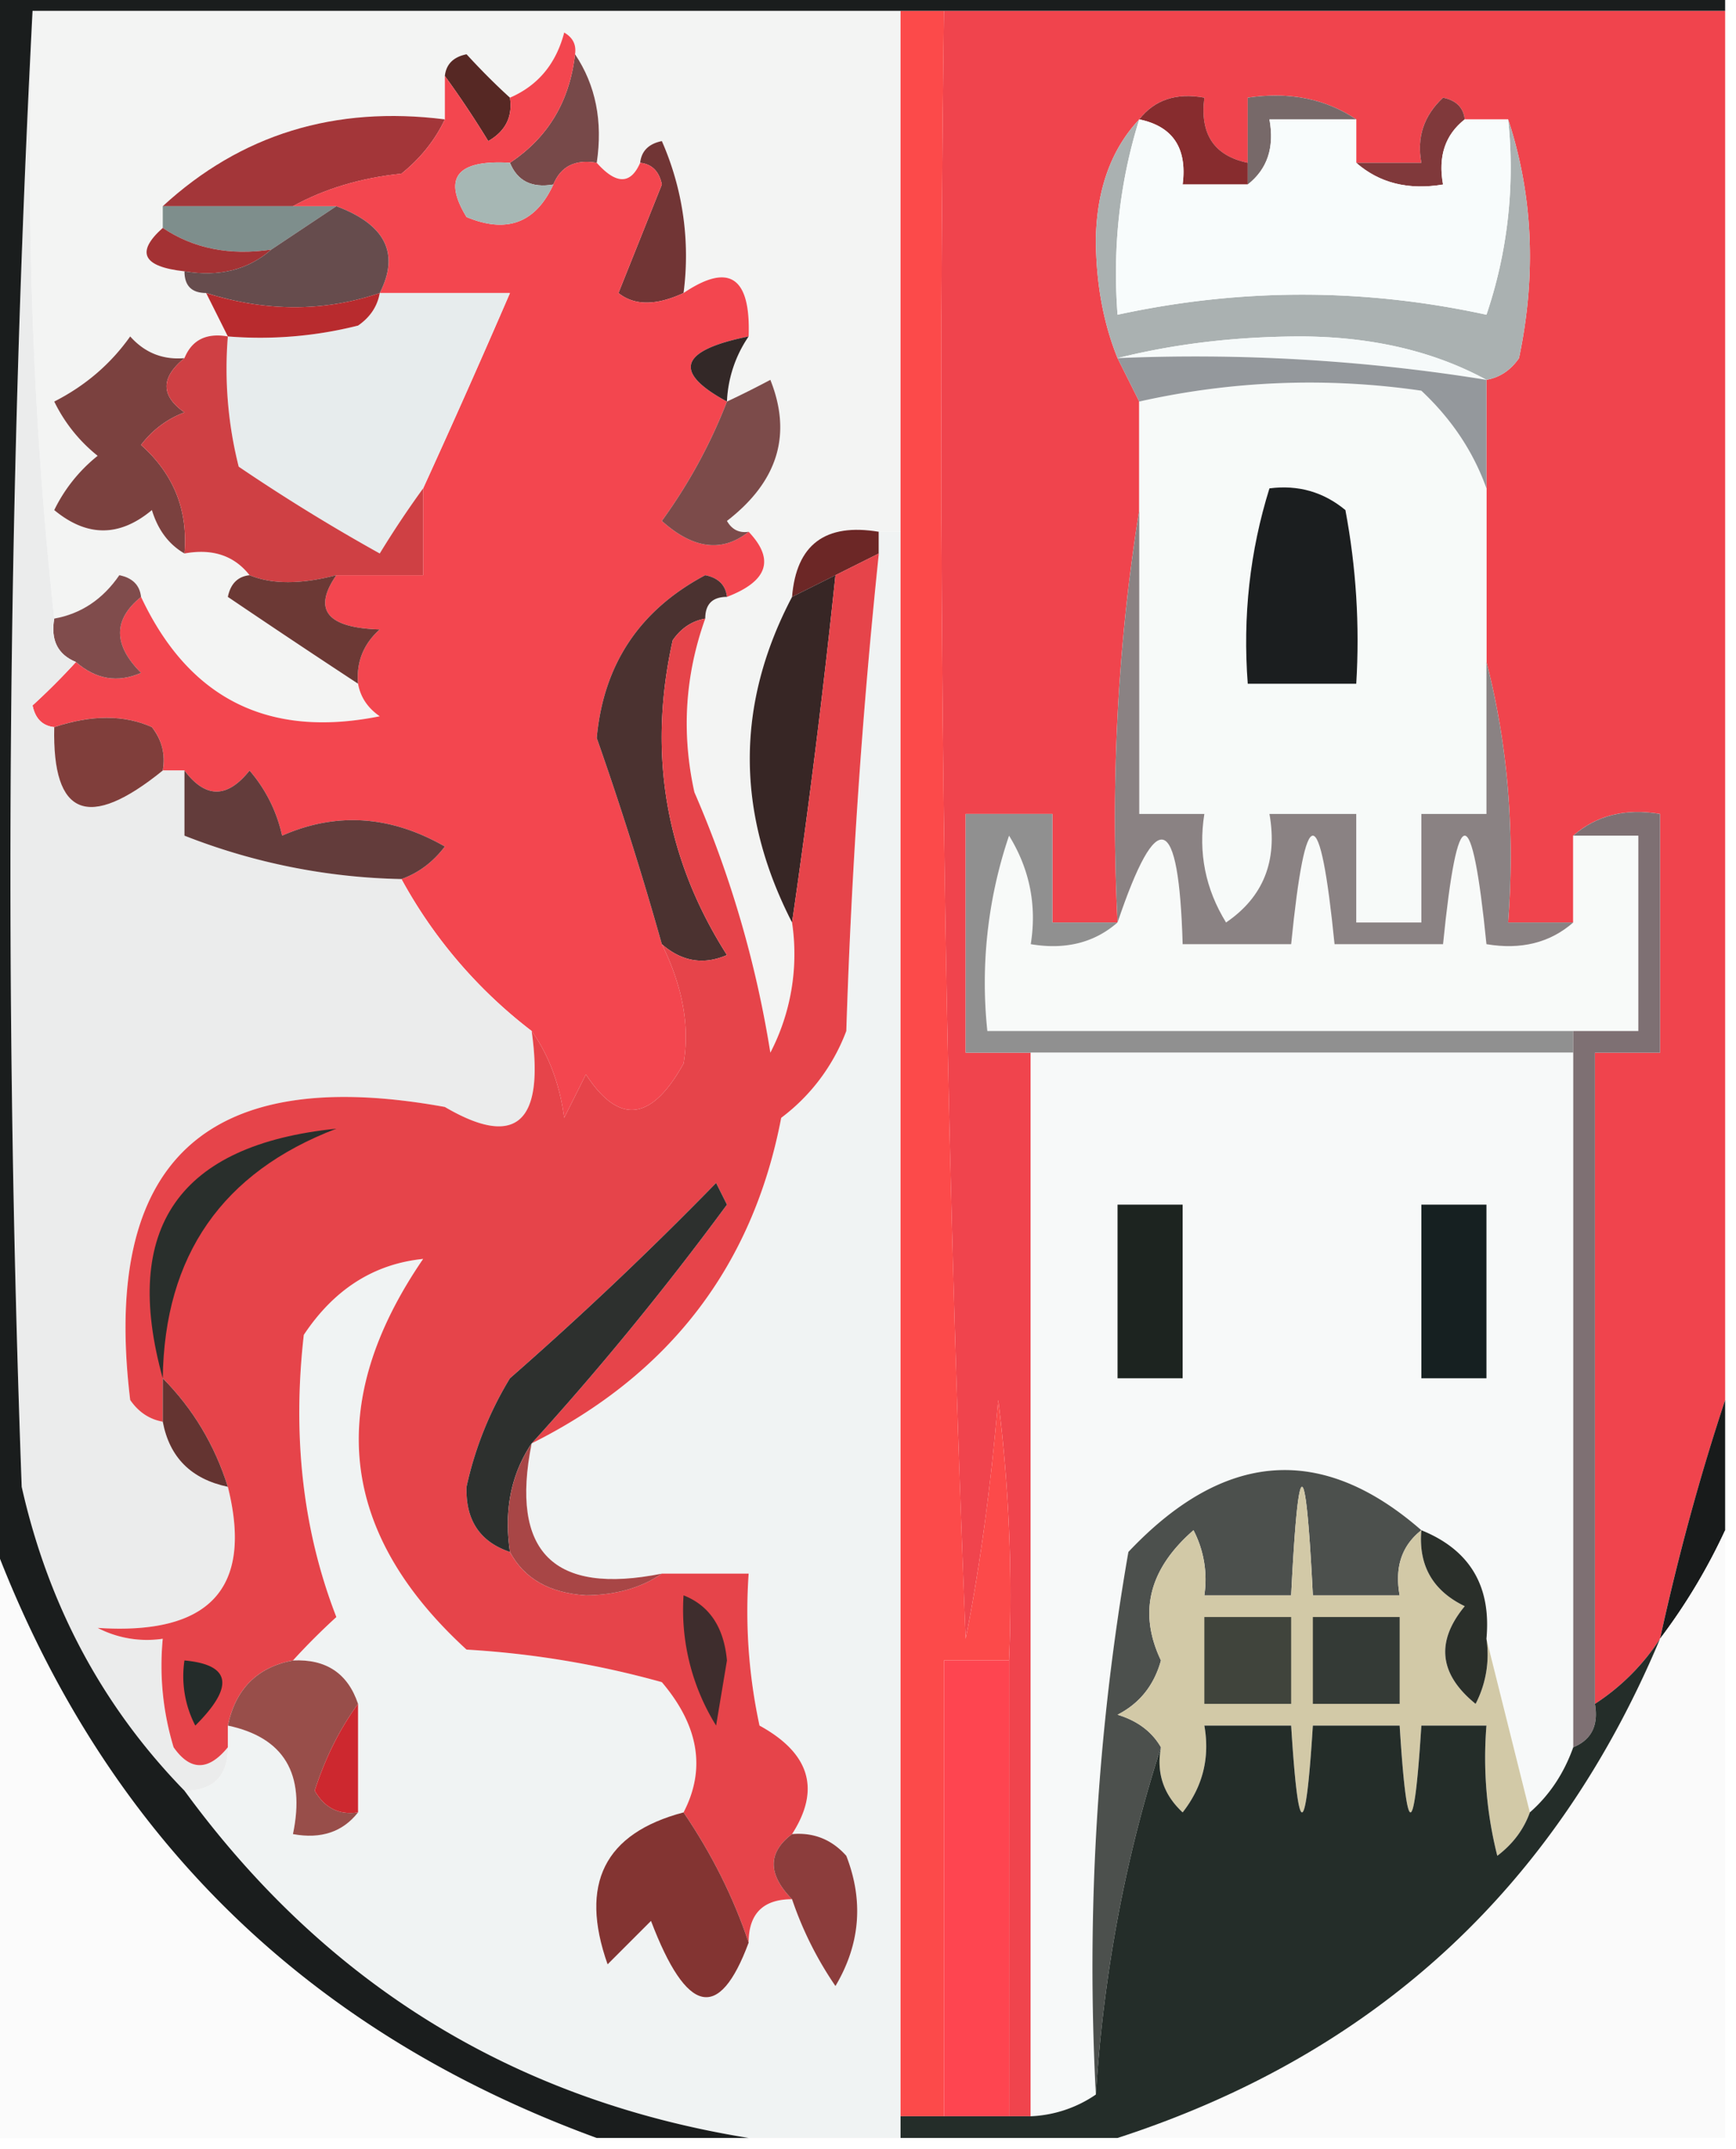 <svg xmlns="http://www.w3.org/2000/svg" width="80" height="99" style="shape-rendering:geometricPrecision;text-rendering:geometricPrecision;image-rendering:optimizeQuality;fill-rule:evenodd;clip-rule:evenodd"><path style="opacity:1" fill="#f3f4f3" d="M1.5.5h40v24h-1c-2.473-.412-3.806.588-4 3-2.597 4.94-2.597 9.94 0 15a9.864 9.864 0 0 1-1 6 49.73 49.73 0 0 0-3.5-12c-.602-2.72-.435-5.387.5-8 0-.667.333-1 1-1 1.882-.721 2.215-1.721 1-3-.438.065-.772-.101-1-.5 2.343-1.808 3.01-3.974 2-6.5-.684.363-1.35.696-2 1a5.728 5.728 0 0 1 1-3c.098-2.748-.902-3.414-3-2a13.117 13.117 0 0 0-1-7c-.607.124-.94.457-1 1-.438 1.006-1.104 1.006-2 0 .285-1.915-.049-3.581-1-5 .065-.438-.101-.772-.5-1-.377 1.442-1.21 2.442-2.5 3a30.958 30.958 0 0 1-2-2c-.607.124-.94.457-1 1v2c-5.07-.641-9.403.692-13 4v1c-1.257 1.123-.924 1.79 1 2 0 .667.333 1 1 1l1 2c-.992-.172-1.658.162-2 1-.996.086-1.83-.248-2.5-1-.9 1.27-2.066 2.27-3.5 3a7.253 7.253 0 0 0 2 2.5 7.253 7.253 0 0 0-2 2.5c1.506 1.247 3.006 1.247 4.5 0 .278.916.778 1.582 1.5 2 1.291-.237 2.291.096 3 1-.543.06-.876.393-1 1a494.79 494.79 0 0 0 6 4c.11.617.444 1.117 1 1.5-5.127 1.032-8.793-.801-11-5.5-.06-.543-.393-.876-1-1-.765 1.112-1.765 1.779-3 2-.994-9.152-1.327-18.485-1-28z"/><path style="opacity:1" fill="#f0444d" d="M43.5.5h36v64a108.754 108.754 0 0 0-3 11 10.174 10.174 0 0 1-3 3v-30h3v-11c-1.599-.268-2.932.066-4 1v4h-3c.317-4.202-.017-8.202-1-12v-13c.617-.11 1.117-.444 1.5-1 .81-3.857.643-7.524-.5-11h-2c-.06-.543-.393-.876-1-1-.886.825-1.219 1.825-1 3h-3v-2c-1.419-.951-3.085-1.284-5-1v3c-1.548-.321-2.215-1.321-2-3-1.291-.237-2.291.096-3 1-1.287 1.371-1.953 3.205-2 5.5.006 2.033.339 3.866 1 5.5l1 2v5c-.99 6.145-1.324 12.478-1 19h-3v-5h-4v11h3v49h-1v-21a72.444 72.444 0 0 0-.5-12c-.351 4.087-.851 7.754-1.5 11-1-24.991-1.333-49.991-1-75z"/><path style="opacity:1" fill="#774949" d="M26.5 2.5c.951 1.419 1.285 3.085 1 5-.992-.172-1.658.162-2 1-.992.172-1.658-.162-2-1 1.75-1.16 2.75-2.826 3-5z"/><path style="opacity:1" fill="#562824" d="M20.5 3.5c.06-.543.393-.876 1-1 .682.743 1.349 1.41 2 2 .13.876-.203 1.543-1 2a44.273 44.273 0 0 0-2-3z"/><path style="opacity:1" fill="#872c2e" d="M52.5 5.5c.709-.904 1.709-1.237 3-1-.215 1.679.452 2.679 2 3v1h-3c.215-1.679-.452-2.679-2-3z"/><path style="opacity:1" fill="#776969" d="M62.5 5.5h-4c.237 1.291-.096 2.291-1 3v-4c1.915-.284 3.581.049 5 1z"/><path style="opacity:1" fill="#80393b" d="M67.5 5.5c-.904.709-1.237 1.709-1 3-1.599.268-2.932-.066-4-1h3c-.219-1.175.114-2.175 1-3 .607.124.94.457 1 1z"/><path style="opacity:1" fill="#a33639" d="M20.5 5.5c-.453.958-1.12 1.792-2 2.5-1.882.198-3.548.698-5 1.5h-6c3.597-3.308 7.93-4.641 13-4z"/><path style="opacity:1" fill="#713535" d="M29.5 7.5c.06-.543.393-.876 1-1a13.117 13.117 0 0 1 1 7c-1.267.587-2.267.587-3 0l2-5c-.124-.607-.457-.94-1-1z"/><path style="opacity:1" fill="#7e8e8c" d="M7.5 9.5h8l-3 2c-1.915.284-3.581-.049-5-1v-1z"/><path style="opacity:1" fill="#f3464f" d="M26.5 2.5c-.25 2.174-1.25 3.84-3 5-2.442-.146-3.11.687-2 2.5 1.852.773 3.186.273 4-1.5.342-.838 1.008-1.172 2-1 .896 1.006 1.562 1.006 2 0 .543.06.876.393 1 1l-2 5c.733.587 1.733.587 3 0 2.098-1.414 3.098-.748 3 2-3.182.64-3.515 1.64-1 3a24.282 24.282 0 0 1-3 5.5c1.446 1.298 2.779 1.465 4 .5 1.215 1.279.882 2.279-1 3-.06-.543-.393-.876-1-1-3.024 1.607-4.69 4.107-5 7.5a157.339 157.339 0 0 1 3 9.5c.962 1.953 1.295 3.786 1 5.5-1.48 2.668-2.98 2.834-4.5.5l-1 2c-.21-1.558-.71-2.892-1.5-4a22.157 22.157 0 0 1-6-7c.79-.283 1.456-.783 2-1.5-2.502-1.432-5.002-1.598-7.5-.5a6.807 6.807 0 0 0-1.5-3c-1.027 1.291-2.027 1.291-3 0h-1a2.427 2.427 0 0 0-.5-2c-1.277-.572-2.777-.572-4.5 0-.543-.06-.876-.393-1-1a30.958 30.958 0 0 0 2-2c.923.803 1.923.97 3 .5-1.291-1.292-1.291-2.458 0-3.5 2.207 4.699 5.873 6.532 11 5.5-.556-.383-.89-.883-1-1.5-.086-.996.248-1.83 1-2.5-2.435-.075-3.102-.908-2-2.5h4v-4a477.924 477.924 0 0 0 4-9h-6c.929-1.822.262-3.155-2-4h-2c1.452-.802 3.118-1.302 5-1.5.88-.708 1.547-1.542 2-2.5v-2a44.273 44.273 0 0 1 2 3c.797-.457 1.13-1.124 1-2 1.29-.558 2.123-1.558 2.5-3 .399.228.565.562.5 1z"/><path style="opacity:1" fill="#a6b7b4" d="M23.5 7.5c.342.838 1.008 1.172 2 1-.814 1.773-2.148 2.273-4 1.5-1.11-1.813-.442-2.646 2-2.5z"/><path style="opacity:1" fill="#a43234" d="M7.5 10.5c1.419.951 3.085 1.284 5 1-1.068.934-2.401 1.268-4 1-1.924-.21-2.257-.877-1-2z"/><path style="opacity:1" fill="#664c4d" d="M15.5 9.5c2.262.845 2.929 2.178 2 4-2.562.871-5.228.871-8 0-.667 0-1-.333-1-1 1.599.268 2.932-.066 4-1l3-2z"/><path style="opacity:1" fill="#e7eced" d="M17.5 13.5h6a477.924 477.924 0 0 1-4 9 44.293 44.293 0 0 0-2 3 86.494 86.494 0 0 1-6.5-4 18.436 18.436 0 0 1-.5-6 18.436 18.436 0 0 0 6-.5c.556-.383.89-.883 1-1.5z"/><path style="opacity:1" fill="#aab1b1" d="M52.5 5.5c-.903 2.891-1.236 5.892-1 9 5.681-1.233 11.348-1.233 17 0a21.12 21.12 0 0 0 1-9c1.143 3.476 1.31 7.143.5 11-.383.556-.883.89-1.5 1-2.415-1.314-5.248-1.98-8.5-2-3.02.002-5.854.336-8.5 1-.661-1.634-.994-3.467-1-5.5.047-2.295.713-4.129 2-5.5z"/><path style="opacity:1" fill="#f8fcfc" d="M52.5 5.5c1.548.321 2.215 1.321 2 3h3c.904-.709 1.237-1.709 1-3h4v2c1.068.934 2.401 1.268 4 1-.237-1.291.096-2.291 1-3h2a21.12 21.12 0 0 1-1 9c-5.652-1.233-11.319-1.233-17 0-.236-3.108.097-6.109 1-9z"/><path style="opacity:1" fill="#b82b2e" d="M9.5 13.5c2.772.871 5.438.871 8 0-.11.617-.444 1.117-1 1.5a18.436 18.436 0 0 1-6 .5l-1-2z"/><path style="opacity:1" fill="#332827" d="M34.5 15.5a5.728 5.728 0 0 0-1 3c-2.515-1.36-2.182-2.36 1-3z"/><path style="opacity:1" fill="#f6fafa" d="M51.5 16.5c2.646-.664 5.48-.998 8.5-1 3.252.02 6.085.686 8.5 2a84.113 84.113 0 0 0-17-1z"/><path style="opacity:1" fill="#7b413f" d="M8.5 16.5c-1.098.897-1.098 1.73 0 2.5a4.452 4.452 0 0 0-2 1.5c1.505 1.341 2.172 3.008 2 5-.722-.418-1.222-1.084-1.5-2-1.494 1.247-2.994 1.247-4.5 0a7.253 7.253 0 0 1 2-2.5 7.253 7.253 0 0 1-2-2.5c1.434-.73 2.6-1.73 3.5-3 .67.752 1.504 1.086 2.5 1z"/><path style="opacity:1" fill="#f7faf9" d="M68.5 22.5v15h-3v5h-3v-5h-4c.384 2.165-.283 3.831-2 5-.952-1.545-1.285-3.212-1-5h-3v-19a35.705 35.705 0 0 1 13-.5c1.397 1.31 2.397 2.81 3 4.5z"/><path style="opacity:1" fill="#94989c" d="M51.5 16.5a84.113 84.113 0 0 1 17 1v5c-.603-1.69-1.603-3.19-3-4.5a35.705 35.705 0 0 0-13 .5l-1-2z"/><path style="opacity:1" fill="#7c4b4a" d="M34.5 24.5c-1.221.965-2.554.798-4-.5a24.282 24.282 0 0 0 3-5.5c.65-.304 1.316-.637 2-1 1.01 2.526.343 4.692-2 6.5.228.399.562.565 1 .5z"/><path style="opacity:1" fill="#cf4044" d="M10.5 15.5a18.436 18.436 0 0 0 .5 6 86.494 86.494 0 0 0 6.5 4 44.293 44.293 0 0 1 2-3v4h-4c-1.639.426-2.972.426-4 0-.709-.904-1.709-1.237-3-1 .172-1.992-.495-3.659-2-5a4.452 4.452 0 0 1 2-1.5c-1.098-.77-1.098-1.603 0-2.5.342-.838 1.008-1.172 2-1z"/><path style="opacity:1" fill="#1b1e1f" d="M58.5 22.5c1.322-.17 2.489.163 3.5 1 .497 2.646.664 5.313.5 8h-5c-.236-3.108.097-6.108 1-9z"/><path style="opacity:1" fill="#6c2726" d="M40.5 24.5v1l-2 1-2 1c.194-2.412 1.527-3.412 4-3z"/><path style="opacity:1" fill="#6c3935" d="M11.5 26.5c1.028.426 2.361.426 4 0-1.102 1.592-.435 2.425 2 2.5-.752.67-1.086 1.504-1 2.5a494.79 494.79 0 0 1-6-4c.124-.607.457-.94 1-1z"/><path style="opacity:1" fill="#804c4c" d="M6.5 27.5c-1.291 1.042-1.291 2.208 0 3.5-1.077.47-2.077.303-3-.5-.838-.342-1.172-1.008-1-2 1.235-.221 2.235-.888 3-2 .607.124.94.457 1 1z"/><path style="opacity:1" fill="#f0f3f3" d="M40.5 24.5h1v74h-7c-10.816-1.746-19.483-7.08-26-16 1.333 0 2-.667 2-2v-1c2.584.548 3.584 2.215 3 5 1.291.237 2.291-.096 3-1v-5c-.473-1.406-1.473-2.073-3-2a30.943 30.943 0 0 1 2-2c-1.536-3.957-2.036-8.29-1.5-13 1.397-2.102 3.23-3.269 5.5-3.5-4.538 6.628-3.87 12.628 2 18 3.053.179 6.053.679 9 1.5 1.703 2.007 2.037 4.007 1 6-3.646.962-4.813 3.295-3.5 7l2-2c1.645 4.325 3.145 4.658 4.5 1 0-1.333.667-2 2-2 .47 1.4 1.138 2.734 2 4 1.141-1.921 1.308-3.921.5-6-.67-.752-1.504-1.086-2.5-1 1.324-2.058.824-3.725-1.5-5a24.939 24.939 0 0 1-.5-7h-4c-5 1-7-1-6-6 6.36-3.179 10.194-8.179 11.5-15a8.905 8.905 0 0 0 3-4c.235-7.38.735-14.714 1.5-22v-1z"/><path style="opacity:1" fill="#ebecec" d="M1.5.5c-.327 9.515.006 18.848 1 28-.172.992.162 1.658 1 2a30.958 30.958 0 0 1-2 2c.124.607.457.94 1 1-.098 4.112 1.569 4.778 5 2h1v3a28.794 28.794 0 0 0 10 2 22.157 22.157 0 0 0 6 7c.6 4.248-.733 5.415-4 3.5C9.5 49.002 4.667 53.502 6 64.5c.383.556.883.89 1.5 1 .31 1.644 1.31 2.644 3 3 1.169 4.677-.831 6.844-6 6.5.948.483 1.948.65 3 .5-.16 1.7.006 3.366.5 5 .77 1.098 1.603 1.098 2.5 0 0 1.333-.667 2-2 2-3.772-3.871-6.272-8.538-7.5-14a772.977 772.977 0 0 1 .5-68z"/><path style="opacity:1" fill="#4b3230" d="M33.5 27.5c-.667 0-1 .333-1 1-.617.11-1.117.444-1.5 1-1.164 5.226-.33 10.06 2.5 14.5-1.077.47-2.077.303-3-.5a157.339 157.339 0 0 0-3-9.5c.31-3.393 1.976-5.893 5-7.5.607.124.94.457 1 1z"/><path style="opacity:1" fill="#372625" d="M38.5 26.5a400.544 400.544 0 0 1-2 16c-2.597-5.06-2.597-10.06 0-15l2-1z"/><path style="opacity:1" fill="#803e3b" d="M7.5 35.5c-3.431 2.778-5.098 2.112-5-2 1.723-.572 3.223-.572 4.5 0 .464.594.631 1.261.5 2z"/><path style="opacity:1" fill="#633c3b" d="M8.5 35.5c.973 1.291 1.973 1.291 3 0a6.807 6.807 0 0 1 1.5 3c2.498-1.098 4.998-.932 7.5.5-.544.717-1.21 1.217-2 1.5a28.794 28.794 0 0 1-10-2v-3z"/><path style="opacity:1" fill="#f8faf9" d="M51.5 42.5c1.826-5.407 2.826-5.074 3 1h5c.667-6.667 1.333-6.667 2 0h5c.667-6.667 1.333-6.667 2 0 1.599.268 2.932-.066 4-1v-4h3v9h-30a21.12 21.12 0 0 1 1-9c.952 1.545 1.285 3.212 1 5 1.599.268 2.932-.066 4-1z"/><path style="opacity:1" fill="#8a8283" d="M52.5 23.5v14h3c-.285 1.788.048 3.455 1 5 1.717-1.169 2.384-2.835 2-5h4v5h3v-5h3v-7c.983 3.798 1.317 7.798 1 12h3c-1.068.934-2.401 1.268-4 1-.667-6.667-1.333-6.667-2 0h-5c-.667-6.667-1.333-6.667-2 0h-5c-.174-6.074-1.174-6.407-3-1-.324-6.522.01-12.855 1-19z"/><path style="opacity:1" fill="#fc4a4a" d="M41.5.5h2c-.333 25.009 0 50.009 1 75 .649-3.246 1.149-6.913 1.5-11 .499 3.986.666 7.986.5 12h-3v21h-2V.5z"/><path style="opacity:1" fill="#909090" d="M51.5 42.5c-1.068.934-2.401 1.268-4 1 .285-1.788-.048-3.455-1-5a21.12 21.12 0 0 0-1 9h27v1h-28v-11h4v5h3z"/><path style="opacity:1" fill="#f7f9f9" d="M47.5 48.5h25v32c-.432 1.21-1.099 2.21-2 3l-2-8c.227-2.433-.773-4.1-3-5-4.589-4.004-9.089-3.67-13.5 1a111.213 111.213 0 0 0-1.5 25 5.728 5.728 0 0 1-3 1v-49z"/><path style="opacity:1" fill="#e6444a" d="M40.5 25.5a303.148 303.148 0 0 0-1.5 22 8.905 8.905 0 0 1-3 4c-1.306 6.821-5.14 11.821-11.5 15 3.13-3.44 6.13-7.107 9-11l-.5-1a166.153 166.153 0 0 1-9.5 9 16.233 16.233 0 0 0-2 5c-.047 1.538.62 2.538 2 3 .652 1.225 1.819 1.892 3.5 2 1.385-.014 2.551-.348 3.5-1h4c-.163 2.357.003 4.69.5 7 2.324 1.275 2.824 2.942 1.5 5-1.125.848-1.125 1.848 0 3-1.333 0-2 .667-2 2-.7-2.088-1.7-4.088-3-6 1.037-1.993.703-3.993-1-6a42.707 42.707 0 0 0-9-1.5c-5.87-5.372-6.538-11.372-2-18-2.27.231-4.103 1.398-5.5 3.5-.536 4.71-.036 9.043 1.5 13a30.943 30.943 0 0 0-2 2c-1.644.31-2.644 1.31-3 3v1c-.897 1.098-1.73 1.098-2.5 0-.494-1.634-.66-3.3-.5-5a4.932 4.932 0 0 1-3-.5c5.169.344 7.169-1.823 6-6.5-.61-1.934-1.61-3.6-3-5v2c-.617-.11-1.117-.444-1.5-1C4.667 53.502 9.5 49.002 20.5 51c3.267 1.915 4.6.748 4-3.5.79 1.108 1.29 2.442 1.5 4l1-2c1.52 2.334 3.02 2.168 4.5-.5.295-1.714-.038-3.547-1-5.5.923.803 1.923.97 3 .5-2.83-4.44-3.664-9.274-2.5-14.5.383-.556.883-.89 1.5-1-.935 2.613-1.102 5.28-.5 8a49.73 49.73 0 0 1 3.5 12 9.864 9.864 0 0 0 1-6 400.544 400.544 0 0 0 2-16l2-1z"/><path style="opacity:1" fill="#292f2c" d="M7.5 63.5c-1.92-6.926.748-10.76 8-11.5-5.257 2.008-7.923 5.842-8 11.5z"/><path style="opacity:1" fill="#7e7073" d="M72.5 38.5c1.068-.934 2.401-1.268 4-1v11h-3v30c.172.992-.162 1.658-1 2v-33h3v-9h-3z"/><path style="opacity:1" fill="#1d2420" d="M51.5 55.5h3v8h-3v-8z"/><path style="opacity:1" fill="#162021" d="M65.5 55.5h3v8h-3v-8z"/><path style="opacity:1" fill="#2d302e" d="M24.5 66.5c-.951 1.419-1.285 3.085-1 5-1.38-.462-2.047-1.462-2-3a16.233 16.233 0 0 1 2-5 166.153 166.153 0 0 0 9.5-9l.5 1c-2.87 3.893-5.87 7.56-9 11z"/><path style="opacity:1" fill="#643431" d="M7.5 63.5c1.39 1.4 2.39 3.066 3 5-1.69-.356-2.69-1.356-3-3v-2z"/><path style="opacity:1" fill="#181b1b" d="M79.5 64.5v6a27.185 27.185 0 0 1-3 5c.836-3.823 1.836-7.49 3-11z"/><path style="opacity:1" fill="#4c504d" d="M65.5 70.5c-.904.709-1.237 1.709-1 3h-4c-.333-6.667-.667-6.667-1 0h-4a4.932 4.932 0 0 0-.5-3c-2.054 1.788-2.554 3.788-1.5 6-.318 1.147-.984 1.98-2 2.5.916.278 1.583.778 2 1.5-1.644 5.09-2.644 10.423-3 16a111.213 111.213 0 0 1 1.5-25c4.411-4.67 8.911-5.004 13.5-1z"/><path style="opacity:1" fill="#fbfbfb" d="M-.5 70.5c5 13.667 14.333 23 28 28h-28v-28z"/><path style="opacity:1" fill="#a84646" d="M24.5 66.5c-1 5 1 7 6 6-.949.652-2.115.986-3.5 1-1.681-.108-2.848-.775-3.5-2-.285-1.915.049-3.581 1-5z"/><path style="opacity:1" fill="#d2c9a7" d="M65.5 70.5c-.14 1.624.527 2.79 2 3.5-1.349 1.635-1.182 3.135.5 4.5.483-.948.65-1.948.5-3l2 8c-.283.79-.783 1.456-1.5 2a18.436 18.436 0 0 1-.5-6h-3c-.333 5.333-.667 5.333-1 0h-4c-.333 5.333-.667 5.333-1 0h-4c.262 1.478-.071 2.811-1 4-.886-.825-1.219-1.825-1-3-.417-.722-1.084-1.222-2-1.5 1.016-.52 1.682-1.353 2-2.5-1.054-2.212-.554-4.212 1.5-6 .483.948.65 1.948.5 3h4c.333-6.667.667-6.667 1 0h4c-.237-1.291.096-2.291 1-3z"/><path style="opacity:1" fill="#fafafa" d="M79.5 70.5v28h-28c11.848-3.848 20.18-11.514 25-23a27.185 27.185 0 0 0 3-5z"/><path style="opacity:1" fill="#3e2d2d" d="M31.5 73.5c1.194.47 1.86 1.47 2 3l-.5 3a10.1 10.1 0 0 1-1.5-6z"/><path style="opacity:1" fill="#343a36" d="M60.5 74.5h4v4h-4v-4z"/><path style="opacity:1" fill="#40443c" d="M55.5 74.5h4v4h-4v-4z"/><path style="opacity:1" fill="#2a2f2a" d="M65.5 70.5c2.227.9 3.227 2.567 3 5a4.932 4.932 0 0 1-.5 3c-1.682-1.365-1.849-2.865-.5-4.5-1.473-.71-2.14-1.876-2-3.5z"/><path style="opacity:1" fill="#242c2a" d="M8.5 76.5c2.146.196 2.312 1.196.5 3a4.932 4.932 0 0 1-.5-3z"/><path style="opacity:1" fill="#984e4a" d="M13.5 76.5c1.527-.073 2.527.594 3 2-.839 1.141-1.506 2.475-2 4 .457.797 1.124 1.13 2 1-.709.904-1.709 1.237-3 1 .584-2.785-.416-4.452-3-5 .356-1.69 1.356-2.69 3-3z"/><path style="opacity:1" fill="#cd282f" d="M16.5 78.5v5c-.876.13-1.543-.203-2-1 .494-1.525 1.161-2.859 2-4z"/><path style="opacity:1" fill="#fe4550" d="M46.5 76.5v21h-3v-21h3z"/><path style="opacity:1" fill="#8c3d3c" d="M36.5 84.5c.996-.086 1.83.248 2.5 1 .808 2.079.641 4.079-.5 6a16.314 16.314 0 0 1-2-4c-1.125-1.152-1.125-2.152 0-3z"/><path style="opacity:1" fill="#242d29" d="M76.5 75.5c-4.82 11.486-13.152 19.152-25 23h-10v-1h6a5.728 5.728 0 0 0 3-1c.356-5.577 1.356-10.91 3-16-.219 1.175.114 2.175 1 3 .929-1.189 1.262-2.522 1-4h4c.333 5.333.667 5.333 1 0h4c.333 5.333.667 5.333 1 0h3a18.436 18.436 0 0 0 .5 6c.717-.544 1.217-1.21 1.5-2 .901-.79 1.568-1.79 2-3 .838-.342 1.172-1.008 1-2a10.174 10.174 0 0 0 3-3z"/><path style="opacity:1" fill="#833432" d="M31.5 83.5c1.3 1.912 2.3 3.912 3 6-1.355 3.658-2.855 3.325-4.5-1l-2 2c-1.313-3.705-.146-6.038 3.5-7z"/><path style="opacity:1" fill="#1a1d1d" d="M-.5-.5h80v1h-78a772.977 772.977 0 0 0-.5 68c1.228 5.462 3.728 10.129 7.5 14 6.517 8.92 15.184 14.254 26 16h-7c-13.667-5-23-14.333-28-28v-71z"/></svg>